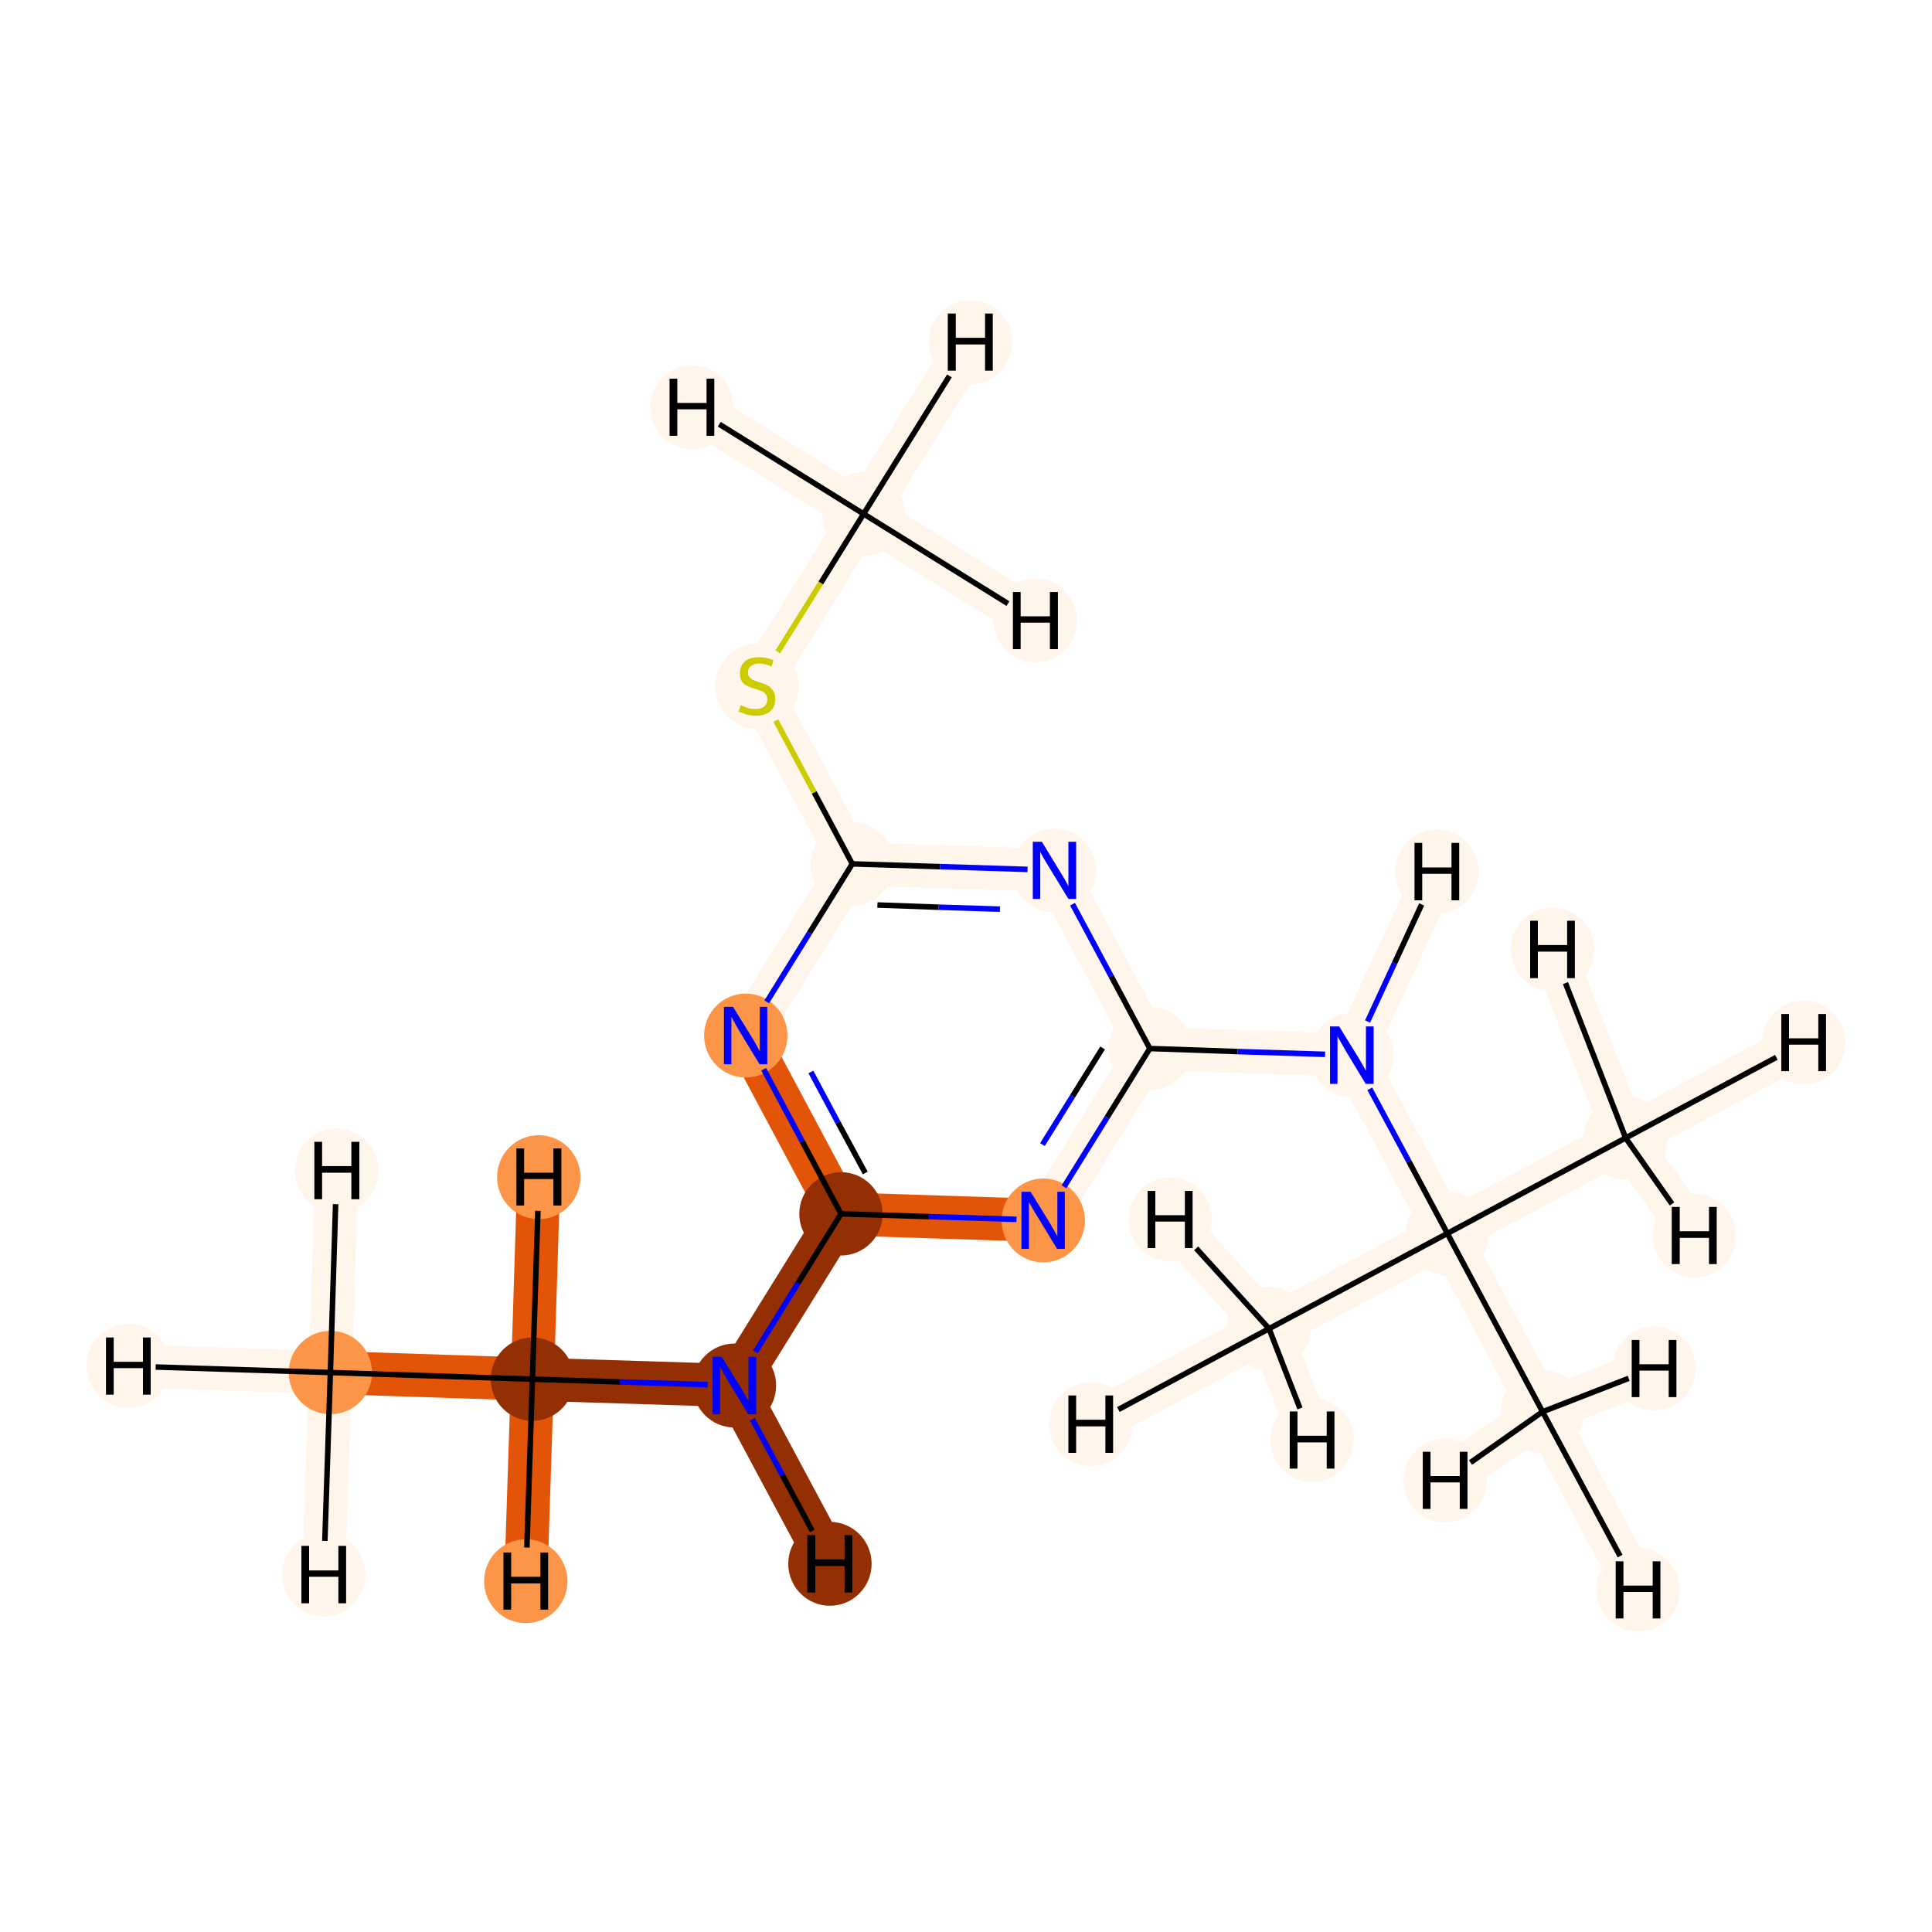 <?xml version='1.0' encoding='iso-8859-1'?>
<svg version='1.1' baseProfile='full'
              xmlns='http://www.w3.org/2000/svg'
                      xmlns:rdkit='http://www.rdkit.org/xml'
                      xmlns:xlink='http://www.w3.org/1999/xlink'
                  xml:space='preserve'
width='700px' height='700px' viewBox='0 0 700 700'>
<!-- END OF HEADER -->
<rect style='opacity:1.0;fill:#FFFFFF;stroke:none' width='700.0' height='700.0' x='0.0' y='0.0'> </rect>
<path d='M 119.7,497.3 L 192.9,499.7' style='fill:none;fill-rule:evenodd;stroke:#E25407;stroke-width:15.6px;stroke-linecap:butt;stroke-linejoin:miter;stroke-opacity:1' />
<path d='M 119.7,497.3 L 46.5,494.9' style='fill:none;fill-rule:evenodd;stroke:#FFF5EB;stroke-width:15.6px;stroke-linecap:butt;stroke-linejoin:miter;stroke-opacity:1' />
<path d='M 119.7,497.3 L 122.0,424.1' style='fill:none;fill-rule:evenodd;stroke:#FFF5EB;stroke-width:15.6px;stroke-linecap:butt;stroke-linejoin:miter;stroke-opacity:1' />
<path d='M 119.7,497.3 L 117.3,570.5' style='fill:none;fill-rule:evenodd;stroke:#FFF5EB;stroke-width:15.6px;stroke-linecap:butt;stroke-linejoin:miter;stroke-opacity:1' />
<path d='M 192.9,499.7 L 266.1,502.0' style='fill:none;fill-rule:evenodd;stroke:#932F03;stroke-width:15.6px;stroke-linecap:butt;stroke-linejoin:miter;stroke-opacity:1' />
<path d='M 192.9,499.7 L 195.2,426.5' style='fill:none;fill-rule:evenodd;stroke:#E25407;stroke-width:15.6px;stroke-linecap:butt;stroke-linejoin:miter;stroke-opacity:1' />
<path d='M 192.9,499.7 L 190.5,572.9' style='fill:none;fill-rule:evenodd;stroke:#E25407;stroke-width:15.6px;stroke-linecap:butt;stroke-linejoin:miter;stroke-opacity:1' />
<path d='M 266.1,502.0 L 304.7,439.8' style='fill:none;fill-rule:evenodd;stroke:#932F03;stroke-width:15.6px;stroke-linecap:butt;stroke-linejoin:miter;stroke-opacity:1' />
<path d='M 266.1,502.0 L 300.7,566.6' style='fill:none;fill-rule:evenodd;stroke:#932F03;stroke-width:15.6px;stroke-linecap:butt;stroke-linejoin:miter;stroke-opacity:1' />
<path d='M 304.7,439.8 L 270.2,375.2' style='fill:none;fill-rule:evenodd;stroke:#E25407;stroke-width:15.6px;stroke-linecap:butt;stroke-linejoin:miter;stroke-opacity:1' />
<path d='M 304.7,439.8 L 378.0,442.2' style='fill:none;fill-rule:evenodd;stroke:#E25407;stroke-width:15.6px;stroke-linecap:butt;stroke-linejoin:miter;stroke-opacity:1' />
<path d='M 270.2,375.2 L 308.8,313.0' style='fill:none;fill-rule:evenodd;stroke:#FFF5EB;stroke-width:15.6px;stroke-linecap:butt;stroke-linejoin:miter;stroke-opacity:1' />
<path d='M 308.8,313.0 L 274.3,248.4' style='fill:none;fill-rule:evenodd;stroke:#FFF5EB;stroke-width:15.6px;stroke-linecap:butt;stroke-linejoin:miter;stroke-opacity:1' />
<path d='M 308.8,313.0 L 382.0,315.4' style='fill:none;fill-rule:evenodd;stroke:#FFF5EB;stroke-width:15.6px;stroke-linecap:butt;stroke-linejoin:miter;stroke-opacity:1' />
<path d='M 274.3,248.4 L 312.9,186.2' style='fill:none;fill-rule:evenodd;stroke:#FFF5EB;stroke-width:15.6px;stroke-linecap:butt;stroke-linejoin:miter;stroke-opacity:1' />
<path d='M 312.9,186.2 L 351.6,124.0' style='fill:none;fill-rule:evenodd;stroke:#FFF5EB;stroke-width:15.6px;stroke-linecap:butt;stroke-linejoin:miter;stroke-opacity:1' />
<path d='M 312.9,186.2 L 250.7,147.5' style='fill:none;fill-rule:evenodd;stroke:#FFF5EB;stroke-width:15.6px;stroke-linecap:butt;stroke-linejoin:miter;stroke-opacity:1' />
<path d='M 312.9,186.2 L 375.1,224.8' style='fill:none;fill-rule:evenodd;stroke:#FFF5EB;stroke-width:15.6px;stroke-linecap:butt;stroke-linejoin:miter;stroke-opacity:1' />
<path d='M 382.0,315.4 L 416.6,379.9' style='fill:none;fill-rule:evenodd;stroke:#FFF5EB;stroke-width:15.6px;stroke-linecap:butt;stroke-linejoin:miter;stroke-opacity:1' />
<path d='M 416.6,379.9 L 378.0,442.2' style='fill:none;fill-rule:evenodd;stroke:#FFF5EB;stroke-width:15.6px;stroke-linecap:butt;stroke-linejoin:miter;stroke-opacity:1' />
<path d='M 416.6,379.9 L 489.8,382.3' style='fill:none;fill-rule:evenodd;stroke:#FFF5EB;stroke-width:15.6px;stroke-linecap:butt;stroke-linejoin:miter;stroke-opacity:1' />
<path d='M 489.8,382.3 L 524.4,446.9' style='fill:none;fill-rule:evenodd;stroke:#FFF5EB;stroke-width:15.6px;stroke-linecap:butt;stroke-linejoin:miter;stroke-opacity:1' />
<path d='M 489.8,382.3 L 520.6,315.8' style='fill:none;fill-rule:evenodd;stroke:#FFF5EB;stroke-width:15.6px;stroke-linecap:butt;stroke-linejoin:miter;stroke-opacity:1' />
<path d='M 524.4,446.9 L 589.0,412.3' style='fill:none;fill-rule:evenodd;stroke:#FFF5EB;stroke-width:15.6px;stroke-linecap:butt;stroke-linejoin:miter;stroke-opacity:1' />
<path d='M 524.4,446.9 L 459.8,481.4' style='fill:none;fill-rule:evenodd;stroke:#FFF5EB;stroke-width:15.6px;stroke-linecap:butt;stroke-linejoin:miter;stroke-opacity:1' />
<path d='M 524.4,446.9 L 558.9,511.5' style='fill:none;fill-rule:evenodd;stroke:#FFF5EB;stroke-width:15.6px;stroke-linecap:butt;stroke-linejoin:miter;stroke-opacity:1' />
<path d='M 589.0,412.3 L 653.5,377.7' style='fill:none;fill-rule:evenodd;stroke:#FFF5EB;stroke-width:15.6px;stroke-linecap:butt;stroke-linejoin:miter;stroke-opacity:1' />
<path d='M 589.0,412.3 L 613.9,447.7' style='fill:none;fill-rule:evenodd;stroke:#FFF5EB;stroke-width:15.6px;stroke-linecap:butt;stroke-linejoin:miter;stroke-opacity:1' />
<path d='M 589.0,412.3 L 562.5,344.0' style='fill:none;fill-rule:evenodd;stroke:#FFF5EB;stroke-width:15.6px;stroke-linecap:butt;stroke-linejoin:miter;stroke-opacity:1' />
<path d='M 459.8,481.4 L 395.2,516.0' style='fill:none;fill-rule:evenodd;stroke:#FFF5EB;stroke-width:15.6px;stroke-linecap:butt;stroke-linejoin:miter;stroke-opacity:1' />
<path d='M 459.8,481.4 L 475.4,521.8' style='fill:none;fill-rule:evenodd;stroke:#FFF5EB;stroke-width:15.6px;stroke-linecap:butt;stroke-linejoin:miter;stroke-opacity:1' />
<path d='M 459.8,481.4 L 424.0,441.8' style='fill:none;fill-rule:evenodd;stroke:#FFF5EB;stroke-width:15.6px;stroke-linecap:butt;stroke-linejoin:miter;stroke-opacity:1' />
<path d='M 558.9,511.5 L 593.5,576.0' style='fill:none;fill-rule:evenodd;stroke:#FFF5EB;stroke-width:15.6px;stroke-linecap:butt;stroke-linejoin:miter;stroke-opacity:1' />
<path d='M 558.9,511.5 L 523.6,536.4' style='fill:none;fill-rule:evenodd;stroke:#FFF5EB;stroke-width:15.6px;stroke-linecap:butt;stroke-linejoin:miter;stroke-opacity:1' />
<path d='M 558.9,511.5 L 599.3,495.8' style='fill:none;fill-rule:evenodd;stroke:#FFF5EB;stroke-width:15.6px;stroke-linecap:butt;stroke-linejoin:miter;stroke-opacity:1' />
<ellipse cx='119.7' cy='497.3' rx='14.6' ry='14.6'  style='fill:#FD9548;fill-rule:evenodd;stroke:#FD9548;stroke-width:1.0px;stroke-linecap:butt;stroke-linejoin:miter;stroke-opacity:1' />
<ellipse cx='192.9' cy='499.7' rx='14.6' ry='14.6'  style='fill:#932F03;fill-rule:evenodd;stroke:#932F03;stroke-width:1.0px;stroke-linecap:butt;stroke-linejoin:miter;stroke-opacity:1' />
<ellipse cx='266.1' cy='502.0' rx='14.6' ry='14.7'  style='fill:#932F03;fill-rule:evenodd;stroke:#932F03;stroke-width:1.0px;stroke-linecap:butt;stroke-linejoin:miter;stroke-opacity:1' />
<ellipse cx='304.7' cy='439.8' rx='14.6' ry='14.6'  style='fill:#932F03;fill-rule:evenodd;stroke:#932F03;stroke-width:1.0px;stroke-linecap:butt;stroke-linejoin:miter;stroke-opacity:1' />
<ellipse cx='270.2' cy='375.2' rx='14.6' ry='14.7'  style='fill:#FD9548;fill-rule:evenodd;stroke:#FD9548;stroke-width:1.0px;stroke-linecap:butt;stroke-linejoin:miter;stroke-opacity:1' />
<ellipse cx='308.8' cy='313.0' rx='14.6' ry='14.6'  style='fill:#FFF5EB;fill-rule:evenodd;stroke:#FFF5EB;stroke-width:1.0px;stroke-linecap:butt;stroke-linejoin:miter;stroke-opacity:1' />
<ellipse cx='274.3' cy='248.7' rx='14.6' ry='15.0'  style='fill:#FFF5EB;fill-rule:evenodd;stroke:#FFF5EB;stroke-width:1.0px;stroke-linecap:butt;stroke-linejoin:miter;stroke-opacity:1' />
<ellipse cx='312.9' cy='186.2' rx='14.6' ry='14.6'  style='fill:#FFF5EB;fill-rule:evenodd;stroke:#FFF5EB;stroke-width:1.0px;stroke-linecap:butt;stroke-linejoin:miter;stroke-opacity:1' />
<ellipse cx='382.0' cy='315.4' rx='14.6' ry='14.7'  style='fill:#FFF5EB;fill-rule:evenodd;stroke:#FFF5EB;stroke-width:1.0px;stroke-linecap:butt;stroke-linejoin:miter;stroke-opacity:1' />
<ellipse cx='416.6' cy='379.9' rx='14.6' ry='14.6'  style='fill:#FFF5EB;fill-rule:evenodd;stroke:#FFF5EB;stroke-width:1.0px;stroke-linecap:butt;stroke-linejoin:miter;stroke-opacity:1' />
<ellipse cx='378.0' cy='442.2' rx='14.6' ry='14.7'  style='fill:#FD9548;fill-rule:evenodd;stroke:#FD9548;stroke-width:1.0px;stroke-linecap:butt;stroke-linejoin:miter;stroke-opacity:1' />
<ellipse cx='489.8' cy='382.3' rx='14.6' ry='14.7'  style='fill:#FFF5EB;fill-rule:evenodd;stroke:#FFF5EB;stroke-width:1.0px;stroke-linecap:butt;stroke-linejoin:miter;stroke-opacity:1' />
<ellipse cx='524.4' cy='446.9' rx='14.6' ry='14.6'  style='fill:#FFF5EB;fill-rule:evenodd;stroke:#FFF5EB;stroke-width:1.0px;stroke-linecap:butt;stroke-linejoin:miter;stroke-opacity:1' />
<ellipse cx='589.0' cy='412.3' rx='14.6' ry='14.6'  style='fill:#FFF5EB;fill-rule:evenodd;stroke:#FFF5EB;stroke-width:1.0px;stroke-linecap:butt;stroke-linejoin:miter;stroke-opacity:1' />
<ellipse cx='459.8' cy='481.4' rx='14.6' ry='14.6'  style='fill:#FFF5EB;fill-rule:evenodd;stroke:#FFF5EB;stroke-width:1.0px;stroke-linecap:butt;stroke-linejoin:miter;stroke-opacity:1' />
<ellipse cx='558.9' cy='511.5' rx='14.6' ry='14.6'  style='fill:#FFF5EB;fill-rule:evenodd;stroke:#FFF5EB;stroke-width:1.0px;stroke-linecap:butt;stroke-linejoin:miter;stroke-opacity:1' />
<ellipse cx='46.5' cy='494.9' rx='14.6' ry='14.7'  style='fill:#FFF5EB;fill-rule:evenodd;stroke:#FFF5EB;stroke-width:1.0px;stroke-linecap:butt;stroke-linejoin:miter;stroke-opacity:1' />
<ellipse cx='122.0' cy='424.1' rx='14.6' ry='14.7'  style='fill:#FFF5EB;fill-rule:evenodd;stroke:#FFF5EB;stroke-width:1.0px;stroke-linecap:butt;stroke-linejoin:miter;stroke-opacity:1' />
<ellipse cx='117.3' cy='570.5' rx='14.6' ry='14.7'  style='fill:#FFF5EB;fill-rule:evenodd;stroke:#FFF5EB;stroke-width:1.0px;stroke-linecap:butt;stroke-linejoin:miter;stroke-opacity:1' />
<ellipse cx='195.2' cy='426.5' rx='14.6' ry='14.7'  style='fill:#FD9548;fill-rule:evenodd;stroke:#FD9548;stroke-width:1.0px;stroke-linecap:butt;stroke-linejoin:miter;stroke-opacity:1' />
<ellipse cx='190.5' cy='572.9' rx='14.6' ry='14.7'  style='fill:#FD9548;fill-rule:evenodd;stroke:#FD9548;stroke-width:1.0px;stroke-linecap:butt;stroke-linejoin:miter;stroke-opacity:1' />
<ellipse cx='300.7' cy='566.6' rx='14.6' ry='14.7'  style='fill:#932F03;fill-rule:evenodd;stroke:#932F03;stroke-width:1.0px;stroke-linecap:butt;stroke-linejoin:miter;stroke-opacity:1' />
<ellipse cx='351.6' cy='124.0' rx='14.6' ry='14.7'  style='fill:#FFF5EB;fill-rule:evenodd;stroke:#FFF5EB;stroke-width:1.0px;stroke-linecap:butt;stroke-linejoin:miter;stroke-opacity:1' />
<ellipse cx='250.7' cy='147.5' rx='14.6' ry='14.7'  style='fill:#FFF5EB;fill-rule:evenodd;stroke:#FFF5EB;stroke-width:1.0px;stroke-linecap:butt;stroke-linejoin:miter;stroke-opacity:1' />
<ellipse cx='375.1' cy='224.8' rx='14.6' ry='14.7'  style='fill:#FFF5EB;fill-rule:evenodd;stroke:#FFF5EB;stroke-width:1.0px;stroke-linecap:butt;stroke-linejoin:miter;stroke-opacity:1' />
<ellipse cx='520.6' cy='315.8' rx='14.6' ry='14.7'  style='fill:#FFF5EB;fill-rule:evenodd;stroke:#FFF5EB;stroke-width:1.0px;stroke-linecap:butt;stroke-linejoin:miter;stroke-opacity:1' />
<ellipse cx='653.5' cy='377.7' rx='14.6' ry='14.7'  style='fill:#FFF5EB;fill-rule:evenodd;stroke:#FFF5EB;stroke-width:1.0px;stroke-linecap:butt;stroke-linejoin:miter;stroke-opacity:1' />
<ellipse cx='613.9' cy='447.7' rx='14.6' ry='14.7'  style='fill:#FFF5EB;fill-rule:evenodd;stroke:#FFF5EB;stroke-width:1.0px;stroke-linecap:butt;stroke-linejoin:miter;stroke-opacity:1' />
<ellipse cx='562.5' cy='344.0' rx='14.6' ry='14.7'  style='fill:#FFF5EB;fill-rule:evenodd;stroke:#FFF5EB;stroke-width:1.0px;stroke-linecap:butt;stroke-linejoin:miter;stroke-opacity:1' />
<ellipse cx='395.2' cy='516.0' rx='14.6' ry='14.7'  style='fill:#FFF5EB;fill-rule:evenodd;stroke:#FFF5EB;stroke-width:1.0px;stroke-linecap:butt;stroke-linejoin:miter;stroke-opacity:1' />
<ellipse cx='475.4' cy='521.8' rx='14.6' ry='14.7'  style='fill:#FFF5EB;fill-rule:evenodd;stroke:#FFF5EB;stroke-width:1.0px;stroke-linecap:butt;stroke-linejoin:miter;stroke-opacity:1' />
<ellipse cx='424.0' cy='441.8' rx='14.6' ry='14.7'  style='fill:#FFF5EB;fill-rule:evenodd;stroke:#FFF5EB;stroke-width:1.0px;stroke-linecap:butt;stroke-linejoin:miter;stroke-opacity:1' />
<ellipse cx='593.5' cy='576.0' rx='14.6' ry='14.7'  style='fill:#FFF5EB;fill-rule:evenodd;stroke:#FFF5EB;stroke-width:1.0px;stroke-linecap:butt;stroke-linejoin:miter;stroke-opacity:1' />
<ellipse cx='523.6' cy='536.4' rx='14.6' ry='14.7'  style='fill:#FFF5EB;fill-rule:evenodd;stroke:#FFF5EB;stroke-width:1.0px;stroke-linecap:butt;stroke-linejoin:miter;stroke-opacity:1' />
<ellipse cx='599.3' cy='495.8' rx='14.6' ry='14.7'  style='fill:#FFF5EB;fill-rule:evenodd;stroke:#FFF5EB;stroke-width:1.0px;stroke-linecap:butt;stroke-linejoin:miter;stroke-opacity:1' />
<path class='bond-0 atom-0 atom-1' d='M 119.7,497.3 L 192.9,499.7' style='fill:none;fill-rule:evenodd;stroke:#000000;stroke-width:2.0px;stroke-linecap:butt;stroke-linejoin:miter;stroke-opacity:1' />
<path class='bond-16 atom-0 atom-16' d='M 119.7,497.3 L 56.4,495.3' style='fill:none;fill-rule:evenodd;stroke:#000000;stroke-width:2.0px;stroke-linecap:butt;stroke-linejoin:miter;stroke-opacity:1' />
<path class='bond-17 atom-0 atom-17' d='M 119.7,497.3 L 121.6,436.3' style='fill:none;fill-rule:evenodd;stroke:#000000;stroke-width:2.0px;stroke-linecap:butt;stroke-linejoin:miter;stroke-opacity:1' />
<path class='bond-18 atom-0 atom-18' d='M 119.7,497.3 L 117.7,558.3' style='fill:none;fill-rule:evenodd;stroke:#000000;stroke-width:2.0px;stroke-linecap:butt;stroke-linejoin:miter;stroke-opacity:1' />
<path class='bond-1 atom-1 atom-2' d='M 192.9,499.7 L 224.6,500.7' style='fill:none;fill-rule:evenodd;stroke:#000000;stroke-width:2.0px;stroke-linecap:butt;stroke-linejoin:miter;stroke-opacity:1' />
<path class='bond-1 atom-1 atom-2' d='M 224.6,500.7 L 256.4,501.7' style='fill:none;fill-rule:evenodd;stroke:#0000FF;stroke-width:2.0px;stroke-linecap:butt;stroke-linejoin:miter;stroke-opacity:1' />
<path class='bond-19 atom-1 atom-19' d='M 192.9,499.7 L 194.9,438.7' style='fill:none;fill-rule:evenodd;stroke:#000000;stroke-width:2.0px;stroke-linecap:butt;stroke-linejoin:miter;stroke-opacity:1' />
<path class='bond-20 atom-1 atom-20' d='M 192.9,499.7 L 190.9,560.7' style='fill:none;fill-rule:evenodd;stroke:#000000;stroke-width:2.0px;stroke-linecap:butt;stroke-linejoin:miter;stroke-opacity:1' />
<path class='bond-2 atom-2 atom-3' d='M 273.7,489.8 L 289.2,464.8' style='fill:none;fill-rule:evenodd;stroke:#0000FF;stroke-width:2.0px;stroke-linecap:butt;stroke-linejoin:miter;stroke-opacity:1' />
<path class='bond-2 atom-2 atom-3' d='M 289.2,464.8 L 304.7,439.8' style='fill:none;fill-rule:evenodd;stroke:#000000;stroke-width:2.0px;stroke-linecap:butt;stroke-linejoin:miter;stroke-opacity:1' />
<path class='bond-21 atom-2 atom-21' d='M 272.6,514.2 L 283.5,534.5' style='fill:none;fill-rule:evenodd;stroke:#0000FF;stroke-width:2.0px;stroke-linecap:butt;stroke-linejoin:miter;stroke-opacity:1' />
<path class='bond-21 atom-2 atom-21' d='M 283.5,534.5 L 294.3,554.7' style='fill:none;fill-rule:evenodd;stroke:#000000;stroke-width:2.0px;stroke-linecap:butt;stroke-linejoin:miter;stroke-opacity:1' />
<path class='bond-3 atom-3 atom-4' d='M 304.7,439.8 L 290.7,413.6' style='fill:none;fill-rule:evenodd;stroke:#000000;stroke-width:2.0px;stroke-linecap:butt;stroke-linejoin:miter;stroke-opacity:1' />
<path class='bond-3 atom-3 atom-4' d='M 290.7,413.6 L 276.7,387.4' style='fill:none;fill-rule:evenodd;stroke:#0000FF;stroke-width:2.0px;stroke-linecap:butt;stroke-linejoin:miter;stroke-opacity:1' />
<path class='bond-3 atom-3 atom-4' d='M 313.5,425.0 L 303.6,406.7' style='fill:none;fill-rule:evenodd;stroke:#000000;stroke-width:2.0px;stroke-linecap:butt;stroke-linejoin:miter;stroke-opacity:1' />
<path class='bond-3 atom-3 atom-4' d='M 303.6,406.7 L 293.8,388.4' style='fill:none;fill-rule:evenodd;stroke:#0000FF;stroke-width:2.0px;stroke-linecap:butt;stroke-linejoin:miter;stroke-opacity:1' />
<path class='bond-15 atom-10 atom-3' d='M 368.3,441.8 L 336.5,440.8' style='fill:none;fill-rule:evenodd;stroke:#0000FF;stroke-width:2.0px;stroke-linecap:butt;stroke-linejoin:miter;stroke-opacity:1' />
<path class='bond-15 atom-10 atom-3' d='M 336.5,440.8 L 304.7,439.8' style='fill:none;fill-rule:evenodd;stroke:#000000;stroke-width:2.0px;stroke-linecap:butt;stroke-linejoin:miter;stroke-opacity:1' />
<path class='bond-4 atom-4 atom-5' d='M 277.8,363.0 L 293.3,338.0' style='fill:none;fill-rule:evenodd;stroke:#0000FF;stroke-width:2.0px;stroke-linecap:butt;stroke-linejoin:miter;stroke-opacity:1' />
<path class='bond-4 atom-4 atom-5' d='M 293.3,338.0 L 308.8,313.0' style='fill:none;fill-rule:evenodd;stroke:#000000;stroke-width:2.0px;stroke-linecap:butt;stroke-linejoin:miter;stroke-opacity:1' />
<path class='bond-5 atom-5 atom-6' d='M 308.8,313.0 L 295.0,287.1' style='fill:none;fill-rule:evenodd;stroke:#000000;stroke-width:2.0px;stroke-linecap:butt;stroke-linejoin:miter;stroke-opacity:1' />
<path class='bond-5 atom-5 atom-6' d='M 295.0,287.1 L 281.1,261.1' style='fill:none;fill-rule:evenodd;stroke:#CCCC00;stroke-width:2.0px;stroke-linecap:butt;stroke-linejoin:miter;stroke-opacity:1' />
<path class='bond-7 atom-5 atom-8' d='M 308.8,313.0 L 340.6,314.0' style='fill:none;fill-rule:evenodd;stroke:#000000;stroke-width:2.0px;stroke-linecap:butt;stroke-linejoin:miter;stroke-opacity:1' />
<path class='bond-7 atom-5 atom-8' d='M 340.6,314.0 L 372.3,315.0' style='fill:none;fill-rule:evenodd;stroke:#0000FF;stroke-width:2.0px;stroke-linecap:butt;stroke-linejoin:miter;stroke-opacity:1' />
<path class='bond-7 atom-5 atom-8' d='M 317.9,327.9 L 340.1,328.7' style='fill:none;fill-rule:evenodd;stroke:#000000;stroke-width:2.0px;stroke-linecap:butt;stroke-linejoin:miter;stroke-opacity:1' />
<path class='bond-7 atom-5 atom-8' d='M 340.1,328.7 L 362.3,329.4' style='fill:none;fill-rule:evenodd;stroke:#0000FF;stroke-width:2.0px;stroke-linecap:butt;stroke-linejoin:miter;stroke-opacity:1' />
<path class='bond-6 atom-6 atom-7' d='M 281.8,236.2 L 297.4,211.2' style='fill:none;fill-rule:evenodd;stroke:#CCCC00;stroke-width:2.0px;stroke-linecap:butt;stroke-linejoin:miter;stroke-opacity:1' />
<path class='bond-6 atom-6 atom-7' d='M 297.4,211.2 L 312.9,186.2' style='fill:none;fill-rule:evenodd;stroke:#000000;stroke-width:2.0px;stroke-linecap:butt;stroke-linejoin:miter;stroke-opacity:1' />
<path class='bond-22 atom-7 atom-22' d='M 312.9,186.2 L 344.0,136.2' style='fill:none;fill-rule:evenodd;stroke:#000000;stroke-width:2.0px;stroke-linecap:butt;stroke-linejoin:miter;stroke-opacity:1' />
<path class='bond-23 atom-7 atom-23' d='M 312.9,186.2 L 260.6,153.7' style='fill:none;fill-rule:evenodd;stroke:#000000;stroke-width:2.0px;stroke-linecap:butt;stroke-linejoin:miter;stroke-opacity:1' />
<path class='bond-24 atom-7 atom-24' d='M 312.9,186.2 L 365.2,218.7' style='fill:none;fill-rule:evenodd;stroke:#000000;stroke-width:2.0px;stroke-linecap:butt;stroke-linejoin:miter;stroke-opacity:1' />
<path class='bond-8 atom-8 atom-9' d='M 388.6,327.6 L 402.6,353.7' style='fill:none;fill-rule:evenodd;stroke:#0000FF;stroke-width:2.0px;stroke-linecap:butt;stroke-linejoin:miter;stroke-opacity:1' />
<path class='bond-8 atom-8 atom-9' d='M 402.6,353.7 L 416.6,379.9' style='fill:none;fill-rule:evenodd;stroke:#000000;stroke-width:2.0px;stroke-linecap:butt;stroke-linejoin:miter;stroke-opacity:1' />
<path class='bond-9 atom-9 atom-10' d='M 416.6,379.9 L 401.1,404.9' style='fill:none;fill-rule:evenodd;stroke:#000000;stroke-width:2.0px;stroke-linecap:butt;stroke-linejoin:miter;stroke-opacity:1' />
<path class='bond-9 atom-9 atom-10' d='M 401.1,404.9 L 385.5,430.0' style='fill:none;fill-rule:evenodd;stroke:#0000FF;stroke-width:2.0px;stroke-linecap:butt;stroke-linejoin:miter;stroke-opacity:1' />
<path class='bond-9 atom-9 atom-10' d='M 399.5,379.7 L 388.6,397.2' style='fill:none;fill-rule:evenodd;stroke:#000000;stroke-width:2.0px;stroke-linecap:butt;stroke-linejoin:miter;stroke-opacity:1' />
<path class='bond-9 atom-9 atom-10' d='M 388.6,397.2 L 377.7,414.7' style='fill:none;fill-rule:evenodd;stroke:#0000FF;stroke-width:2.0px;stroke-linecap:butt;stroke-linejoin:miter;stroke-opacity:1' />
<path class='bond-10 atom-9 atom-11' d='M 416.6,379.9 L 448.4,381.0' style='fill:none;fill-rule:evenodd;stroke:#000000;stroke-width:2.0px;stroke-linecap:butt;stroke-linejoin:miter;stroke-opacity:1' />
<path class='bond-10 atom-9 atom-11' d='M 448.4,381.0 L 480.1,382.0' style='fill:none;fill-rule:evenodd;stroke:#0000FF;stroke-width:2.0px;stroke-linecap:butt;stroke-linejoin:miter;stroke-opacity:1' />
<path class='bond-11 atom-11 atom-12' d='M 496.3,394.5 L 510.4,420.7' style='fill:none;fill-rule:evenodd;stroke:#0000FF;stroke-width:2.0px;stroke-linecap:butt;stroke-linejoin:miter;stroke-opacity:1' />
<path class='bond-11 atom-11 atom-12' d='M 510.4,420.7 L 524.4,446.9' style='fill:none;fill-rule:evenodd;stroke:#000000;stroke-width:2.0px;stroke-linecap:butt;stroke-linejoin:miter;stroke-opacity:1' />
<path class='bond-25 atom-11 atom-25' d='M 495.5,370.1 L 505.3,348.9' style='fill:none;fill-rule:evenodd;stroke:#0000FF;stroke-width:2.0px;stroke-linecap:butt;stroke-linejoin:miter;stroke-opacity:1' />
<path class='bond-25 atom-11 atom-25' d='M 505.3,348.9 L 515.1,327.7' style='fill:none;fill-rule:evenodd;stroke:#000000;stroke-width:2.0px;stroke-linecap:butt;stroke-linejoin:miter;stroke-opacity:1' />
<path class='bond-12 atom-12 atom-13' d='M 524.4,446.9 L 589.0,412.3' style='fill:none;fill-rule:evenodd;stroke:#000000;stroke-width:2.0px;stroke-linecap:butt;stroke-linejoin:miter;stroke-opacity:1' />
<path class='bond-13 atom-12 atom-14' d='M 524.4,446.9 L 459.8,481.4' style='fill:none;fill-rule:evenodd;stroke:#000000;stroke-width:2.0px;stroke-linecap:butt;stroke-linejoin:miter;stroke-opacity:1' />
<path class='bond-14 atom-12 atom-15' d='M 524.4,446.9 L 558.9,511.5' style='fill:none;fill-rule:evenodd;stroke:#000000;stroke-width:2.0px;stroke-linecap:butt;stroke-linejoin:miter;stroke-opacity:1' />
<path class='bond-26 atom-13 atom-26' d='M 589.0,412.3 L 643.6,383.1' style='fill:none;fill-rule:evenodd;stroke:#000000;stroke-width:2.0px;stroke-linecap:butt;stroke-linejoin:miter;stroke-opacity:1' />
<path class='bond-27 atom-13 atom-27' d='M 589.0,412.3 L 605.8,436.2' style='fill:none;fill-rule:evenodd;stroke:#000000;stroke-width:2.0px;stroke-linecap:butt;stroke-linejoin:miter;stroke-opacity:1' />
<path class='bond-28 atom-13 atom-28' d='M 589.0,412.3 L 567.2,356.2' style='fill:none;fill-rule:evenodd;stroke:#000000;stroke-width:2.0px;stroke-linecap:butt;stroke-linejoin:miter;stroke-opacity:1' />
<path class='bond-29 atom-14 atom-29' d='M 459.8,481.4 L 405.2,510.7' style='fill:none;fill-rule:evenodd;stroke:#000000;stroke-width:2.0px;stroke-linecap:butt;stroke-linejoin:miter;stroke-opacity:1' />
<path class='bond-30 atom-14 atom-30' d='M 459.8,481.4 L 471.0,510.3' style='fill:none;fill-rule:evenodd;stroke:#000000;stroke-width:2.0px;stroke-linecap:butt;stroke-linejoin:miter;stroke-opacity:1' />
<path class='bond-31 atom-14 atom-31' d='M 459.8,481.4 L 433.4,452.3' style='fill:none;fill-rule:evenodd;stroke:#000000;stroke-width:2.0px;stroke-linecap:butt;stroke-linejoin:miter;stroke-opacity:1' />
<path class='bond-32 atom-15 atom-32' d='M 558.9,511.5 L 587.0,563.8' style='fill:none;fill-rule:evenodd;stroke:#000000;stroke-width:2.0px;stroke-linecap:butt;stroke-linejoin:miter;stroke-opacity:1' />
<path class='bond-33 atom-15 atom-33' d='M 558.9,511.5 L 532.8,529.9' style='fill:none;fill-rule:evenodd;stroke:#000000;stroke-width:2.0px;stroke-linecap:butt;stroke-linejoin:miter;stroke-opacity:1' />
<path class='bond-34 atom-15 atom-34' d='M 558.9,511.5 L 590.1,499.4' style='fill:none;fill-rule:evenodd;stroke:#000000;stroke-width:2.0px;stroke-linecap:butt;stroke-linejoin:miter;stroke-opacity:1' />
<path  class='atom-2' d='M 261.5 491.6
L 268.3 502.6
Q 269.0 503.7, 270.1 505.7
Q 271.2 507.6, 271.2 507.8
L 271.2 491.6
L 274.0 491.6
L 274.0 512.4
L 271.1 512.4
L 263.8 500.4
Q 263.0 499.0, 262.1 497.4
Q 261.2 495.7, 260.9 495.2
L 260.9 512.4
L 258.2 512.4
L 258.2 491.6
L 261.5 491.6
' fill='#0000FF'/>
<path  class='atom-4' d='M 265.6 364.8
L 272.4 375.8
Q 273.1 376.9, 274.2 378.9
Q 275.2 380.8, 275.3 381.0
L 275.3 364.8
L 278.0 364.8
L 278.0 385.6
L 275.2 385.6
L 267.9 373.6
Q 267.1 372.2, 266.2 370.6
Q 265.3 368.9, 265.0 368.4
L 265.0 385.6
L 262.3 385.6
L 262.3 364.8
L 265.6 364.8
' fill='#0000FF'/>
<path  class='atom-6' d='M 268.4 255.5
Q 268.6 255.6, 269.6 256.0
Q 270.6 256.4, 271.6 256.7
Q 272.7 256.9, 273.8 256.9
Q 275.7 256.9, 276.9 256.0
Q 278.0 255.0, 278.0 253.4
Q 278.0 252.2, 277.4 251.5
Q 276.9 250.8, 276.0 250.4
Q 275.1 250.1, 273.7 249.6
Q 271.8 249.1, 270.7 248.5
Q 269.6 248.0, 268.8 246.9
Q 268.1 245.8, 268.1 243.9
Q 268.1 241.3, 269.8 239.7
Q 271.6 238.1, 275.1 238.1
Q 277.5 238.1, 280.2 239.2
L 279.6 241.5
Q 277.1 240.4, 275.2 240.4
Q 273.2 240.4, 272.1 241.3
Q 271.0 242.1, 271.0 243.5
Q 271.0 244.7, 271.5 245.3
Q 272.1 246.0, 272.9 246.4
Q 273.8 246.8, 275.2 247.2
Q 277.1 247.8, 278.2 248.4
Q 279.3 249.0, 280.1 250.2
Q 280.9 251.3, 280.9 253.4
Q 280.9 256.2, 279.0 257.8
Q 277.1 259.3, 273.9 259.3
Q 272.0 259.3, 270.6 258.9
Q 269.3 258.5, 267.6 257.8
L 268.4 255.5
' fill='#CCCC00'/>
<path  class='atom-8' d='M 377.5 305.0
L 384.2 316.0
Q 384.9 317.1, 386.0 319.0
Q 387.1 321.0, 387.1 321.1
L 387.1 305.0
L 389.9 305.0
L 389.9 325.7
L 387.1 325.7
L 379.8 313.7
Q 378.9 312.3, 378.0 310.7
Q 377.1 309.1, 376.9 308.6
L 376.9 325.7
L 374.2 325.7
L 374.2 305.0
L 377.5 305.0
' fill='#0000FF'/>
<path  class='atom-10' d='M 373.4 431.8
L 380.2 442.8
Q 380.8 443.9, 381.9 445.8
Q 383.0 447.8, 383.1 447.9
L 383.1 431.8
L 385.8 431.8
L 385.8 452.5
L 383.0 452.5
L 375.7 440.5
Q 374.8 439.1, 373.9 437.5
Q 373.0 435.9, 372.8 435.4
L 372.8 452.5
L 370.1 452.5
L 370.1 431.8
L 373.4 431.8
' fill='#0000FF'/>
<path  class='atom-11' d='M 485.2 371.9
L 492.0 382.9
Q 492.7 384.0, 493.8 386.0
Q 494.9 387.9, 494.9 388.0
L 494.9 371.9
L 497.7 371.9
L 497.7 392.7
L 494.8 392.7
L 487.5 380.6
Q 486.7 379.2, 485.8 377.6
Q 484.9 376.0, 484.6 375.5
L 484.6 392.7
L 481.9 392.7
L 481.9 371.9
L 485.2 371.9
' fill='#0000FF'/>
<path  class='atom-16' d='M 38.4 484.6
L 41.2 484.6
L 41.2 493.4
L 51.8 493.4
L 51.8 484.6
L 54.6 484.6
L 54.6 505.3
L 51.8 505.3
L 51.8 495.7
L 41.2 495.7
L 41.2 505.3
L 38.4 505.3
L 38.4 484.6
' fill='#000000'/>
<path  class='atom-17' d='M 113.9 413.7
L 116.7 413.7
L 116.7 422.5
L 127.3 422.5
L 127.3 413.7
L 130.2 413.7
L 130.2 434.5
L 127.3 434.5
L 127.3 424.9
L 116.7 424.9
L 116.7 434.5
L 113.9 434.5
L 113.9 413.7
' fill='#000000'/>
<path  class='atom-18' d='M 109.2 560.1
L 112.0 560.1
L 112.0 569.0
L 122.6 569.0
L 122.6 560.1
L 125.4 560.1
L 125.4 580.9
L 122.6 580.9
L 122.6 571.3
L 112.0 571.3
L 112.0 580.9
L 109.2 580.9
L 109.2 560.1
' fill='#000000'/>
<path  class='atom-19' d='M 187.1 416.1
L 189.9 416.1
L 189.9 424.9
L 200.5 424.9
L 200.5 416.1
L 203.4 416.1
L 203.4 436.8
L 200.5 436.8
L 200.5 427.2
L 189.9 427.2
L 189.9 436.8
L 187.1 436.8
L 187.1 416.1
' fill='#000000'/>
<path  class='atom-20' d='M 182.4 562.5
L 185.2 562.5
L 185.2 571.3
L 195.8 571.3
L 195.8 562.5
L 198.6 562.5
L 198.6 583.2
L 195.8 583.2
L 195.8 573.7
L 185.2 573.7
L 185.2 583.2
L 182.4 583.2
L 182.4 562.5
' fill='#000000'/>
<path  class='atom-21' d='M 292.5 556.2
L 295.4 556.2
L 295.4 565.0
L 306.0 565.0
L 306.0 556.2
L 308.8 556.2
L 308.8 577.0
L 306.0 577.0
L 306.0 567.4
L 295.4 567.4
L 295.4 577.0
L 292.5 577.0
L 292.5 556.2
' fill='#000000'/>
<path  class='atom-22' d='M 343.4 113.6
L 346.3 113.6
L 346.3 122.4
L 356.9 122.4
L 356.9 113.6
L 359.7 113.6
L 359.7 134.3
L 356.9 134.3
L 356.9 124.8
L 346.3 124.8
L 346.3 134.3
L 343.4 134.3
L 343.4 113.6
' fill='#000000'/>
<path  class='atom-23' d='M 242.6 137.2
L 245.4 137.2
L 245.4 146.0
L 256.0 146.0
L 256.0 137.2
L 258.8 137.2
L 258.8 157.9
L 256.0 157.9
L 256.0 148.3
L 245.4 148.3
L 245.4 157.9
L 242.6 157.9
L 242.6 137.2
' fill='#000000'/>
<path  class='atom-24' d='M 367.0 214.5
L 369.8 214.5
L 369.8 223.3
L 380.4 223.3
L 380.4 214.5
L 383.3 214.5
L 383.3 235.2
L 380.4 235.2
L 380.4 225.6
L 369.8 225.6
L 369.8 235.2
L 367.0 235.2
L 367.0 214.5
' fill='#000000'/>
<path  class='atom-25' d='M 512.5 305.4
L 515.3 305.4
L 515.3 314.3
L 525.9 314.3
L 525.9 305.4
L 528.7 305.4
L 528.7 326.2
L 525.9 326.2
L 525.9 316.6
L 515.3 316.6
L 515.3 326.2
L 512.5 326.2
L 512.5 305.4
' fill='#000000'/>
<path  class='atom-26' d='M 645.4 367.4
L 648.2 367.4
L 648.2 376.2
L 658.8 376.2
L 658.8 367.4
L 661.6 367.4
L 661.6 388.1
L 658.8 388.1
L 658.8 378.5
L 648.2 378.5
L 648.2 388.1
L 645.4 388.1
L 645.4 367.4
' fill='#000000'/>
<path  class='atom-27' d='M 605.7 437.3
L 608.6 437.3
L 608.6 446.1
L 619.2 446.1
L 619.2 437.3
L 622.0 437.3
L 622.0 458.0
L 619.2 458.0
L 619.2 448.5
L 608.6 448.5
L 608.6 458.0
L 605.7 458.0
L 605.7 437.3
' fill='#000000'/>
<path  class='atom-28' d='M 554.4 333.6
L 557.2 333.6
L 557.2 342.4
L 567.8 342.4
L 567.8 333.6
L 570.6 333.6
L 570.6 354.4
L 567.8 354.4
L 567.8 344.8
L 557.2 344.8
L 557.2 354.4
L 554.4 354.4
L 554.4 333.6
' fill='#000000'/>
<path  class='atom-29' d='M 387.1 505.6
L 389.9 505.6
L 389.9 514.4
L 400.5 514.4
L 400.5 505.6
L 403.3 505.6
L 403.3 526.4
L 400.5 526.4
L 400.5 516.8
L 389.9 516.8
L 389.9 526.4
L 387.1 526.4
L 387.1 505.6
' fill='#000000'/>
<path  class='atom-30' d='M 467.3 511.4
L 470.1 511.4
L 470.1 520.2
L 480.7 520.2
L 480.7 511.4
L 483.5 511.4
L 483.5 532.1
L 480.7 532.1
L 480.7 522.6
L 470.1 522.6
L 470.1 532.1
L 467.3 532.1
L 467.3 511.4
' fill='#000000'/>
<path  class='atom-31' d='M 415.8 431.5
L 418.6 431.5
L 418.6 440.3
L 429.3 440.3
L 429.3 431.5
L 432.1 431.5
L 432.1 452.2
L 429.3 452.2
L 429.3 442.6
L 418.6 442.6
L 418.6 452.2
L 415.8 452.2
L 415.8 431.5
' fill='#000000'/>
<path  class='atom-32' d='M 585.4 565.7
L 588.2 565.7
L 588.2 574.5
L 598.8 574.5
L 598.8 565.7
L 601.6 565.7
L 601.6 586.4
L 598.8 586.4
L 598.8 576.8
L 588.2 576.8
L 588.2 586.4
L 585.4 586.4
L 585.4 565.7
' fill='#000000'/>
<path  class='atom-33' d='M 515.5 526.0
L 518.3 526.0
L 518.3 534.8
L 528.9 534.8
L 528.9 526.0
L 531.7 526.0
L 531.7 546.7
L 528.9 546.7
L 528.9 537.1
L 518.3 537.1
L 518.3 546.7
L 515.5 546.7
L 515.5 526.0
' fill='#000000'/>
<path  class='atom-34' d='M 591.2 485.5
L 594.0 485.5
L 594.0 494.3
L 604.6 494.3
L 604.6 485.5
L 607.4 485.5
L 607.4 506.2
L 604.6 506.2
L 604.6 496.6
L 594.0 496.6
L 594.0 506.2
L 591.2 506.2
L 591.2 485.5
' fill='#000000'/>
</svg>
